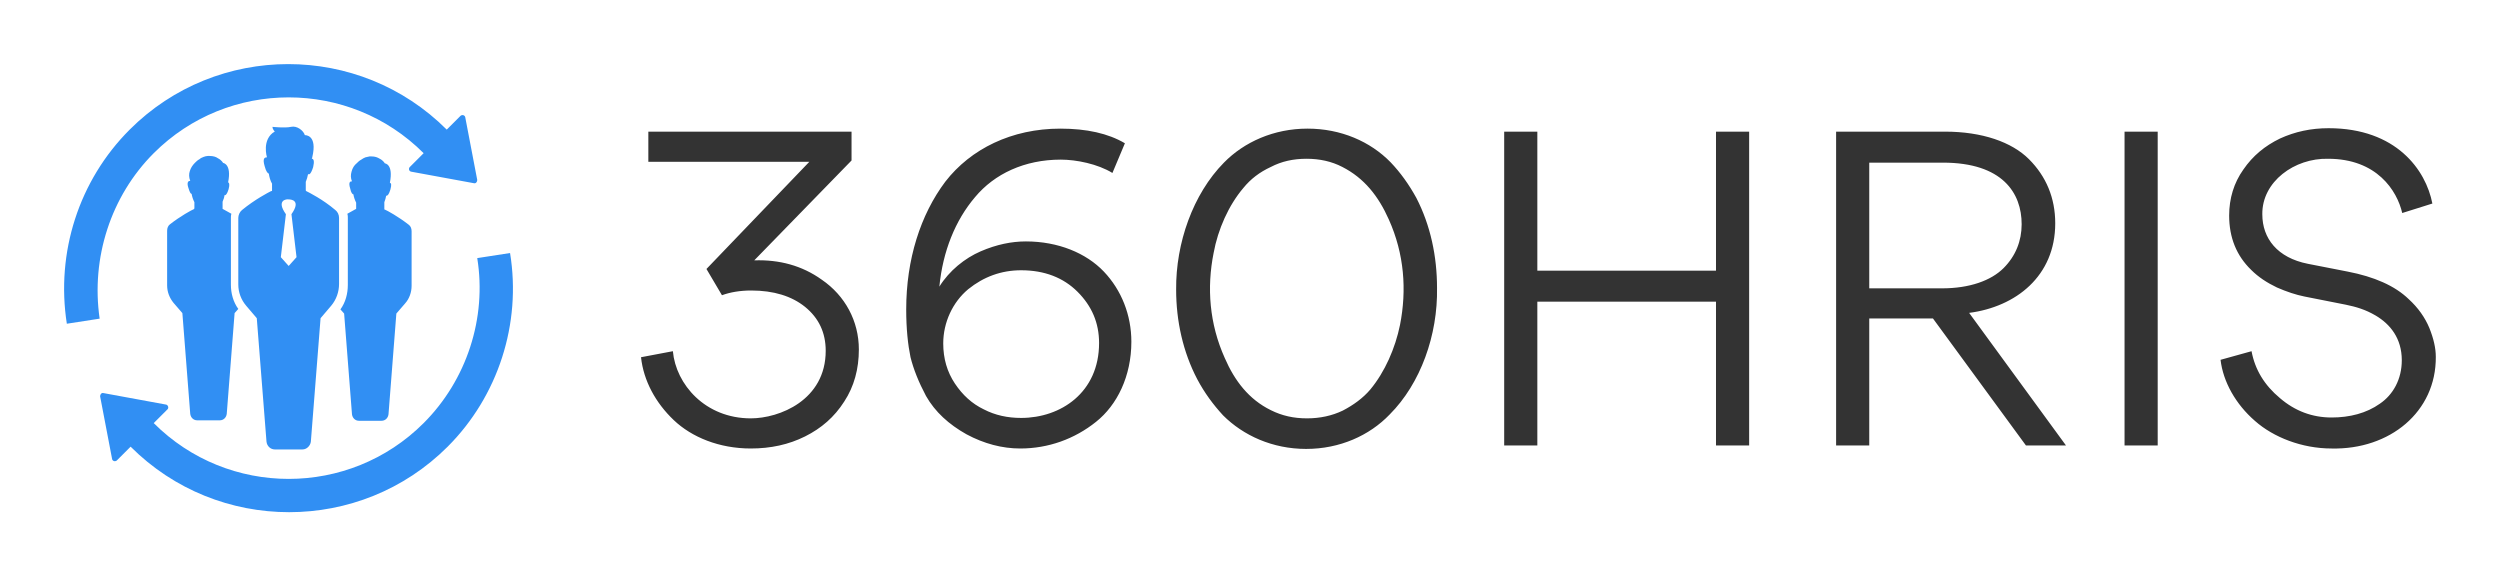 
        <svg xmlns="http://www.w3.org/2000/svg" xmlns:xlink="http://www.w3.org/1999/xlink" version="1.1" width="3162.162" 
        height="728.766" viewBox="0 0 3162.162 728.766">
			
			<g transform="scale(8.108) translate(10, 10)">
				<defs id="SvgjsDefs1389"></defs><g id="SvgjsG1390" featureKey="symbolFeature-0" transform="matrix(0.721,0,0,0.721,-1.016,-1.099)" fill="#318ff3"><path xmlns="http://www.w3.org/2000/svg" d="M62.8,37.8v-3c0-0.3,0-0.6-0.1-0.9c0.9-0.5,1.6-0.9,1.8-1c0.1,0,0.1-0.1,0.1-0.1v-1.3c-0.3-0.6-0.5-1.2-0.6-1.8  c-0.2,0-0.5-0.3-0.7-1.3c-0.4-1.3,0-1.5,0.3-1.5c0,0,0,0,0.1,0c-0.3-0.7-0.3-1.4-0.1-2.1c0.2-0.8,0.6-1.4,1.1-1.8  c0.3-0.3,0.6-0.6,1-0.8c0.3-0.2,0.6-0.4,0.9-0.5l0,0c0.3-0.1,0.6-0.1,0.9-0.2c0.1,0,0.3,0,0.4,0c0.8,0,1.3,0.2,1.8,0.5  c0.8,0.4,1.1,1,1.1,1s1.9,0.1,1.1,4.2c0.3,0.1,0.4,0.4,0.1,1.5c-0.3,1-0.6,1.3-0.8,1.3c-0.1,0-0.1,0-0.1,0c-0.1,0.5-0.2,0.9-0.4,1.4  v1.5c0,0.1,0,0.1,0.1,0.1c0.5,0.2,2.9,1.5,5.2,3.3c0.4,0.3,0.6,0.8,0.6,1.4v2.5v9.3c0,1.4-0.5,2.8-1.4,3.8l-1.9,2.2l-1.7,21.8  c-0.1,0.8-0.7,1.4-1.5,1.4h-4.9c-0.8,0-1.4-0.6-1.5-1.4l-1.7-21.8l-0.8-0.9c1.1-1.5,1.6-3.4,1.6-5.3V37.8z M29.5,32.9  c-0.5,0.2-2.9,1.5-5.2,3.3c-0.4,0.3-0.6,0.8-0.6,1.4v2.5v9.3c0,1.4,0.5,2.7,1.4,3.8l1.9,2.2l1.7,21.8c0.1,0.8,0.7,1.4,1.5,1.4h4.9  c0.8,0,1.4-0.6,1.5-1.4l1.7-21.8l0.8-0.9c-1.1-1.5-1.6-3.4-1.6-5.2V37.8v-3c0-0.3,0-0.6,0.1-0.9c-0.9-0.5-1.6-0.9-1.8-1  c-0.1,0-0.1-0.1-0.1-0.1v-1.5c0.2-0.5,0.4-1,0.4-1.4c0,0,0.1,0,0.1,0c0.2,0,0.5-0.3,0.8-1.3c0.3-1.1,0.1-1.4-0.1-1.5  c0.8-4-1.1-4.2-1.1-4.2s-0.3-0.6-1.1-1c-0.4-0.3-1-0.5-1.8-0.5c-0.1,0-0.2,0-0.4,0c-0.3,0-0.6,0.1-0.9,0.2l0,0  c-0.3,0.1-0.7,0.3-0.9,0.5c-0.4,0.2-0.7,0.5-1,0.8c-0.5,0.5-0.9,1.1-1.1,1.8c-0.2,0.6-0.2,1.3,0.1,2.1c0,0,0,0-0.1,0  c-0.3,0-0.7,0.3-0.3,1.5c0.3,1,0.5,1.3,0.7,1.3c0.1,0.6,0.3,1.2,0.6,1.8v1.3C29.6,32.8,29.5,32.9,29.5,32.9z M20.8,20.8  c16.1-16.1,42.3-16.1,58.4,0l-3,3c-0.3,0.3-0.2,0.9,0.3,1l13.6,2.5c0.4,0.1,0.7-0.3,0.7-0.7L88.2,13c-0.1-0.4-0.6-0.6-1-0.3l-3,3  c-18.9-18.9-49.7-18.9-68.6,0c-11,11-16,26.6-13.6,42l7.1-1.1C7.2,43.5,11.5,30.1,20.8,20.8z M97.9,42.4l-7.1,1.1  c2.1,13-2.3,26.4-11.6,35.7c-16.1,16.1-42.3,16.1-58.4,0l3-3c0.3-0.3,0.1-0.9-0.3-1L9.9,72.7c-0.4-0.1-0.7,0.3-0.7,0.7L11.8,87  c0.1,0.4,0.6,0.6,1,0.3l3-3c18.9,18.9,49.7,18.9,68.6,0C95.3,73.4,100.4,57.7,97.9,42.4z M46.4,28.9v-1.5c-0.4-0.7-0.6-1.5-0.7-2.2  c-0.2,0-0.6-0.4-0.9-1.6c-0.5-1.7,0-1.9,0.5-1.9c0,0-1.2-3.9,1.7-5.6c0,0-0.5-0.4-0.5-1c0,0,2.7,0.3,4,0c1.3-0.3,2.7,0.8,3,1.8  c0,0,2.8-0.2,1.6,4.8c0,0,0,0.1-0.1,0.3l0.1,0c0.3,0.1,0.5,0.5,0.2,1.8c-0.5,1.6-0.9,1.7-1.1,1.5c-0.1,0.6-0.3,1.2-0.5,1.7  c0,0.8,0,1.5,0,1.8c0,0.1,0,0.1,0.1,0.2c0.6,0.3,3.6,1.8,6.3,4.1c0.5,0.4,0.8,1,0.8,1.7v3v11.3c0,1.7-0.6,3.4-1.7,4.7l-2.3,2.7  l-2.1,26.7c-0.1,0.9-0.9,1.7-1.8,1.7H47c-0.9,0-1.7-0.7-1.8-1.7l-2.1-26.7l-2.3-2.7c-1.1-1.3-1.7-2.9-1.7-4.6V37.8v-3  c0-0.6,0.3-1.3,0.8-1.7c2.8-2.3,5.7-3.8,6.3-4.1C46.4,29,46.4,29,46.4,28.9z M49.4,34l-1.1,9.3l1.7,1.9l1.7-1.9L50.6,34  c2.2-3.1-0.2-3.2-0.6-3.2h0h0C49.6,30.7,47.2,30.9,49.4,34z"></path></g><g id="SvgjsG1391" featureKey="nameFeature-0" transform="matrix(1.679,0,0,1.679,86.978,-7.664)" fill="#333333"><path d="M12 40.28 c-2.92 0 -5.48 -1.04 -7.16 -2.64 s-2.8 -3.64 -3.04 -5.84 l2.96 -0.56 c0.28 3.08 3 6.24 7.24 6.24 c2.64 0 6.96 -1.68 6.96 -6.28 c0 -1.68 -0.64 -3.04 -1.92 -4.08 c-1.24 -1 -2.92 -1.52 -5 -1.52 c-1.04 0 -1.96 0.16 -2.72 0.44 l-1.44 -2.44 l9.56 -9.96 l-14.96 0 l0 -2.8 l18.88 0 l0 2.68 l-9.04 9.28 c2.32 -0.08 4.44 0.48 6.28 1.8 c2.16 1.48 3.44 3.84 3.44 6.48 c0 1.8 -0.44 3.44 -1.36 4.84 c-0.92 1.44 -2.12 2.48 -3.64 3.24 s-3.2 1.12 -5.04 1.12 z M40.8 13.44 c-3.36 0 -6.16 1.32 -7.96 3.48 c-1.84 2.16 -3 5.04 -3.32 8.32 c0.92 -1.48 2.36 -2.64 3.84 -3.28 s2.88 -0.92 4.2 -0.92 c3 0 5.6 1.08 7.24 2.8 s2.56 4.04 2.56 6.52 c0 3.2 -1.32 5.88 -3.28 7.44 c-2 1.6 -4.44 2.48 -7.04 2.48 c-1.68 0 -3.36 -0.44 -5 -1.32 c-1.64 -0.92 -2.92 -2.08 -3.76 -3.56 c-0.68 -1.28 -1.16 -2.48 -1.44 -3.6 c-0.24 -1.16 -0.4 -2.64 -0.4 -4.44 c0 -4.64 1.32 -8.8 3.64 -11.88 c2.36 -3.04 6.16 -4.92 10.68 -4.92 c2.44 0 4.44 0.44 6 1.36 l-1.16 2.76 c-1.36 -0.84 -3.36 -1.24 -4.8 -1.24 z M37.12 23.72 c-1.84 0 -3.48 0.6 -4.92 1.76 c-1.44 1.2 -2.32 3.08 -2.32 5.04 c0 1.4 0.36 2.64 1.08 3.72 s1.6 1.88 2.68 2.4 c1.08 0.56 2.24 0.8 3.48 0.8 c3.68 0 7.24 -2.36 7.24 -6.96 c0 -1.88 -0.68 -3.44 -2 -4.76 s-3.08 -2 -5.24 -2 z M63.6 40.32 c-3.12 0 -5.84 -1.24 -7.72 -3.12 c-0.92 -1 -1.72 -2.08 -2.4 -3.36 c-1.32 -2.52 -1.96 -5.4 -1.96 -8.32 c-0.04 -4.32 1.56 -8.88 4.44 -11.8 c1.88 -1.92 4.64 -3.16 7.76 -3.16 s5.84 1.2 7.72 3.12 c0.92 0.96 1.72 2.08 2.4 3.32 c1.32 2.56 1.92 5.44 1.92 8.36 c0.08 4.36 -1.52 8.88 -4.4 11.76 c-1.88 1.96 -4.64 3.2 -7.76 3.2 z M66.96 14.12 c-1 -0.52 -2.12 -0.76 -3.32 -0.76 c-1.24 0 -2.32 0.24 -3.32 0.76 c-1.04 0.48 -1.88 1.12 -2.56 1.96 c-1.36 1.6 -2.36 3.84 -2.76 6.04 c-0.64 3.2 -0.4 6.56 1.04 9.76 c0.92 2.12 2.24 3.84 4.28 4.84 c1.04 0.52 2.12 0.76 3.36 0.76 c1.2 0 2.32 -0.24 3.32 -0.72 c1 -0.52 1.88 -1.16 2.56 -1.96 c1.36 -1.64 2.32 -3.84 2.76 -6 c0.64 -3.24 0.4 -6.6 -1.04 -9.8 c-0.96 -2.16 -2.28 -3.84 -4.32 -4.88 z M101.68 40 l0 -13.36 l-16.6 0 l0 13.36 l-3.08 0 l0 -29.16 l3.08 0 l0 12.92 l16.6 0 l0 -12.92 l3.08 0 l0 29.16 l-3.08 0 z M134.2 40 l-3.72 0 l-8.64 -11.8 l-5.92 0 l0 11.8 l-3.08 0 l0 -29.16 l10.12 0 c3.44 0 6.2 0.96 7.8 2.56 s2.44 3.6 2.44 5.96 c0 4.92 -3.68 7.76 -8 8.32 z M115.92 13.72 l0 11.68 l6.76 0 c2.56 0 4.56 -0.72 5.72 -1.88 c1.12 -1.12 1.68 -2.52 1.68 -4.08 c0 -2.88 -1.76 -5.72 -7.32 -5.72 l-6.84 0 z M139.64 40 l0 -29.16 l3.08 0 l0 29.16 l-3.08 0 z M158.88 40.28 c-2.76 0 -5.4 -1.04 -7.12 -2.56 c-1.8 -1.56 -2.96 -3.64 -3.2 -5.68 l2.88 -0.8 c0.32 1.72 1.2 3.16 2.64 4.36 c1.4 1.2 3 1.8 4.8 1.8 c1.68 0 3.24 -0.4 4.48 -1.28 c1.24 -0.84 2.04 -2.28 2.04 -4.04 c0 -2.04 -1.08 -3.36 -2.44 -4.16 c-0.96 -0.56 -1.8 -0.8 -2.76 -1 l-3.84 -0.76 c-0.8 -0.16 -1.64 -0.44 -2.56 -0.84 c-0.92 -0.44 -1.72 -0.96 -2.4 -1.64 c-1.36 -1.32 -2.04 -3 -2.04 -5.04 c0 -1.6 0.44 -3.04 1.32 -4.28 c0.88 -1.28 2 -2.2 3.4 -2.88 c1.4 -0.64 2.88 -0.96 4.52 -0.96 c6.28 0 9.04 3.88 9.64 7 l-2.8 0.88 c-0.48 -2.08 -2.36 -5.04 -6.88 -5.04 c-3.12 -0.08 -6.16 2.12 -6.12 5.16 c0 2.24 1.4 4.04 4.24 4.6 l3.68 0.72 c2.48 0.48 4.4 1.32 5.68 2.56 c0.88 0.8 1.52 1.72 1.92 2.68 c0.4 1 0.6 1.88 0.6 2.68 c0.04 5.12 -4.28 8.64 -9.68 8.52 z"></path></g>
			</g>
		</svg>
	